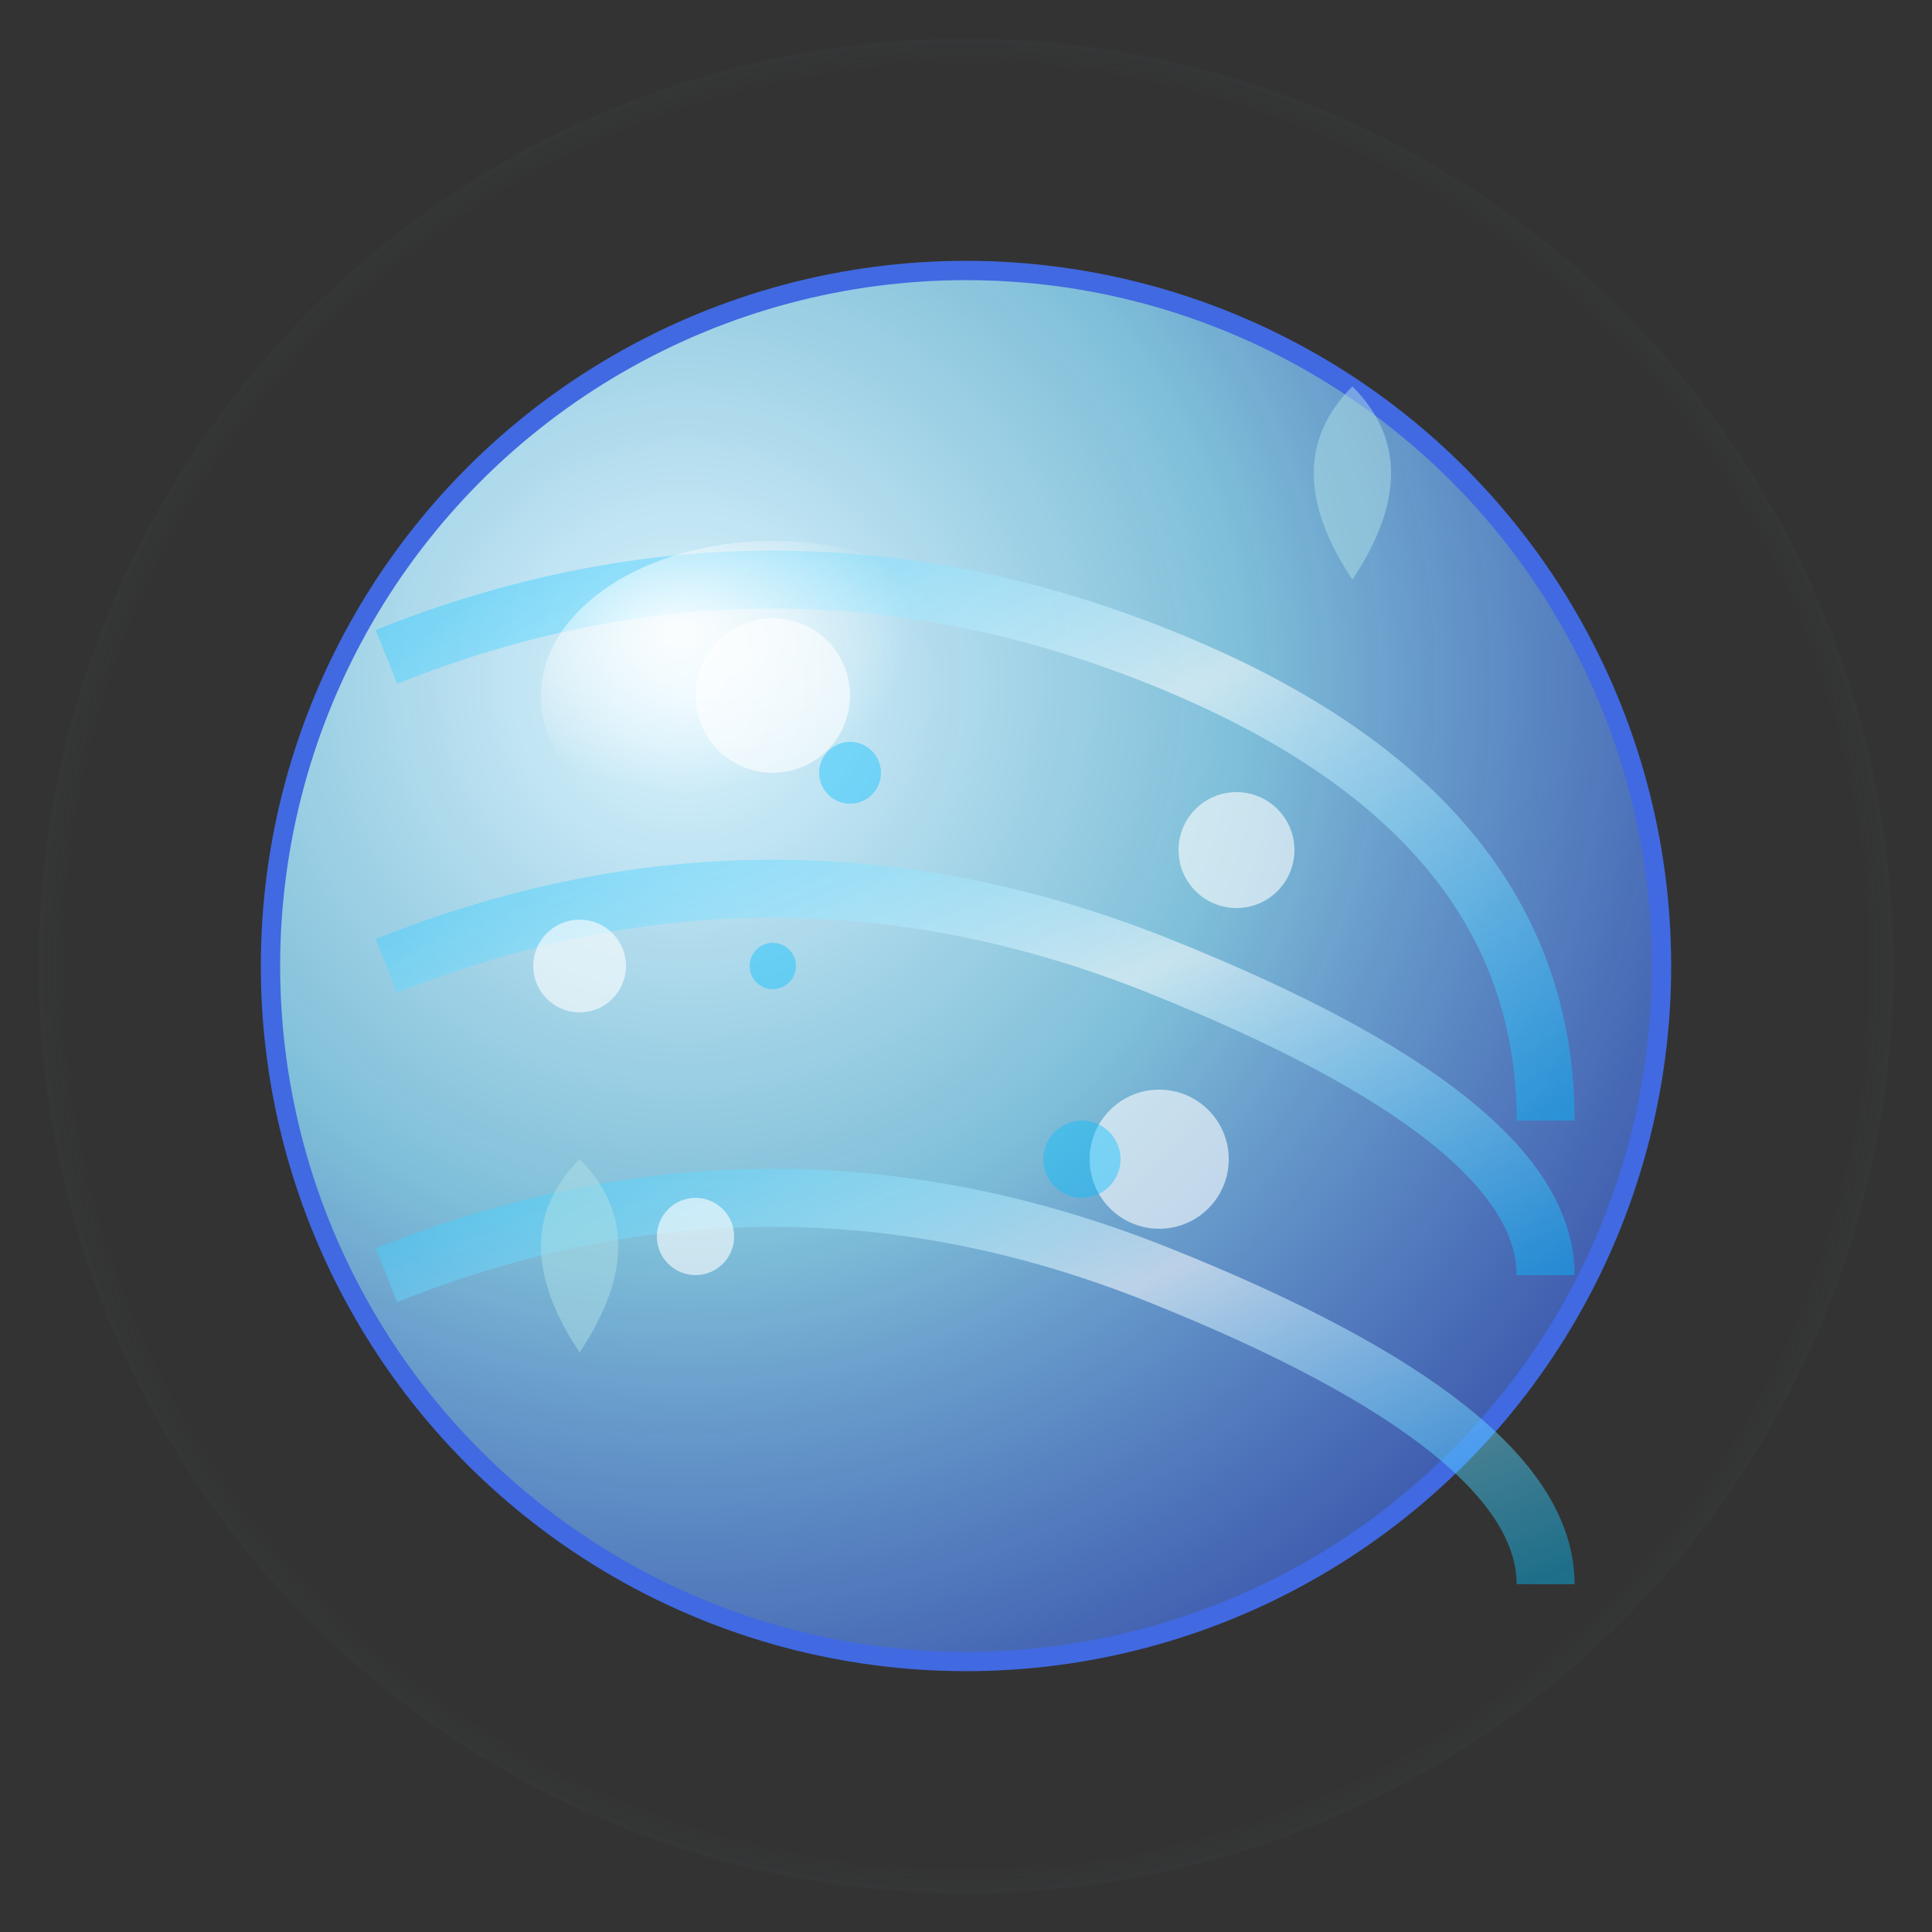 <svg viewBox="0 0 50 50" xmlns="http://www.w3.org/2000/svg">
  <rect x="0" y="0" width="50" height="50" fill="#333333" stroke="none"/>
  <defs>
    <!-- 蓝色能量主体渐变 -->
    <radialGradient id="blueEnergyGradient" cx="0.3" cy="0.3" r="0.8">
      <stop offset="0%" style="stop-color:#E0F6FF;stop-opacity:1" />
      <stop offset="50%" style="stop-color:#87CEEB;stop-opacity:0.9" />
      <stop offset="100%" style="stop-color:#4169E1;stop-opacity:0.7" />
    </radialGradient>
    
    <!-- 水波纹渐变 -->
    <linearGradient id="waveGradient" x1="0%" y1="0%" x2="100%" y2="100%">
      <stop offset="0%" style="stop-color:#00BFFF;stop-opacity:0.6" />
      <stop offset="50%" style="stop-color:#FFFFFF;stop-opacity:0.8" />
      <stop offset="100%" style="stop-color:#00BFFF;stop-opacity:0.6" />
    </linearGradient>
    
    <!-- 光晕效果 -->
    <radialGradient id="blueGlow" cx="0.5" cy="0.5" r="0.8">
      <stop offset="60%" style="stop-color:#87CEEB;stop-opacity:0" />
      <stop offset="100%" style="stop-color:#87CEEB;stop-opacity:0.5" />
    </radialGradient>
    
    <!-- 高光渐变 -->
    <radialGradient id="blueHighlight" cx="0.3" cy="0.3" r="0.5">
      <stop offset="0%" style="stop-color:#FFFFFF;stop-opacity:0.9" />
      <stop offset="100%" style="stop-color:#FFFFFF;stop-opacity:0" />
    </radialGradient>
  </defs>
  
  <!-- 外层光晕 -->
  <circle cx="25" cy="25" r="24" fill="url(#blueGlow)" />
  
  <!-- 能量主体 -->
  <circle cx="25" cy="25" r="18" fill="url(#blueEnergyGradient)" stroke="#4169E1" stroke-width="0.5" />
  
  <!-- 水波纹装饰 -->
  <g transform="translate(25,25)" stroke="url(#waveGradient)" stroke-width="1.5" fill="none" opacity="0.7">
    <path d="M-15,-8 Q-5,-12 5,-8 Q15,-4 15,4" />
    <path d="M-15,0 Q-5,-4 5,0 Q15,4 15,8" />
    <path d="M-15,8 Q-5,4 5,8 Q15,12 15,16" />
  </g>
  
  <!-- 海洋泡泡装饰 -->
  <g fill="#FFFFFF" opacity="0.6">
    <circle cx="20" cy="18" r="2" />
    <circle cx="32" cy="22" r="1.5" />
    <circle cx="18" cy="32" r="1" />
    <circle cx="30" cy="30" r="1.8" />
    <circle cx="15" cy="25" r="1.2" />
  </g>
  
  <!-- 高光效果 -->
  <ellipse cx="20" cy="18" rx="6" ry="4" fill="url(#blueHighlight)" />
  
  <!-- 水滴装饰 -->
  <g fill="#B0E0E6" opacity="0.5">
    <path d="M35,15 Q37,12 35,10 Q33,12 35,15" />
    <path d="M15,35 Q17,32 15,30 Q13,32 15,35" />
  </g>
  
  <!-- 流动效果 -->
  <g fill="#00BFFF" opacity="0.4">
    <circle cx="22" cy="20" r="0.8">
      <animate attributeName="cy" values="20;15;20" dur="2.5s" repeatCount="indefinite" />
      <animate attributeName="opacity" values="0.4;0.8;0.4" dur="2.5s" repeatCount="indefinite" />
    </circle>
    <circle cx="28" cy="30" r="1">
      <animate attributeName="cy" values="30;25;30" dur="3s" repeatCount="indefinite" begin="0.5s" />
      <animate attributeName="opacity" values="0.4;0.8;0.4" dur="3s" repeatCount="indefinite" begin="0.5s" />
    </circle>
    <circle cx="20" cy="25" r="0.6">
      <animate attributeName="cy" values="25;20;25" dur="2.2s" repeatCount="indefinite" begin="1s" />
      <animate attributeName="opacity" values="0.4;0.8;0.4" dur="2.2s" repeatCount="indefinite" begin="1s" />
    </circle>
  </g>
  
  <!-- 脉动动画 -->
  <animateTransform
    attributeName="transform"
    attributeType="XML"
    type="scale"
    values="1;1.1;1"
    dur="4s"
    repeatCount="indefinite"/>
</svg> 
